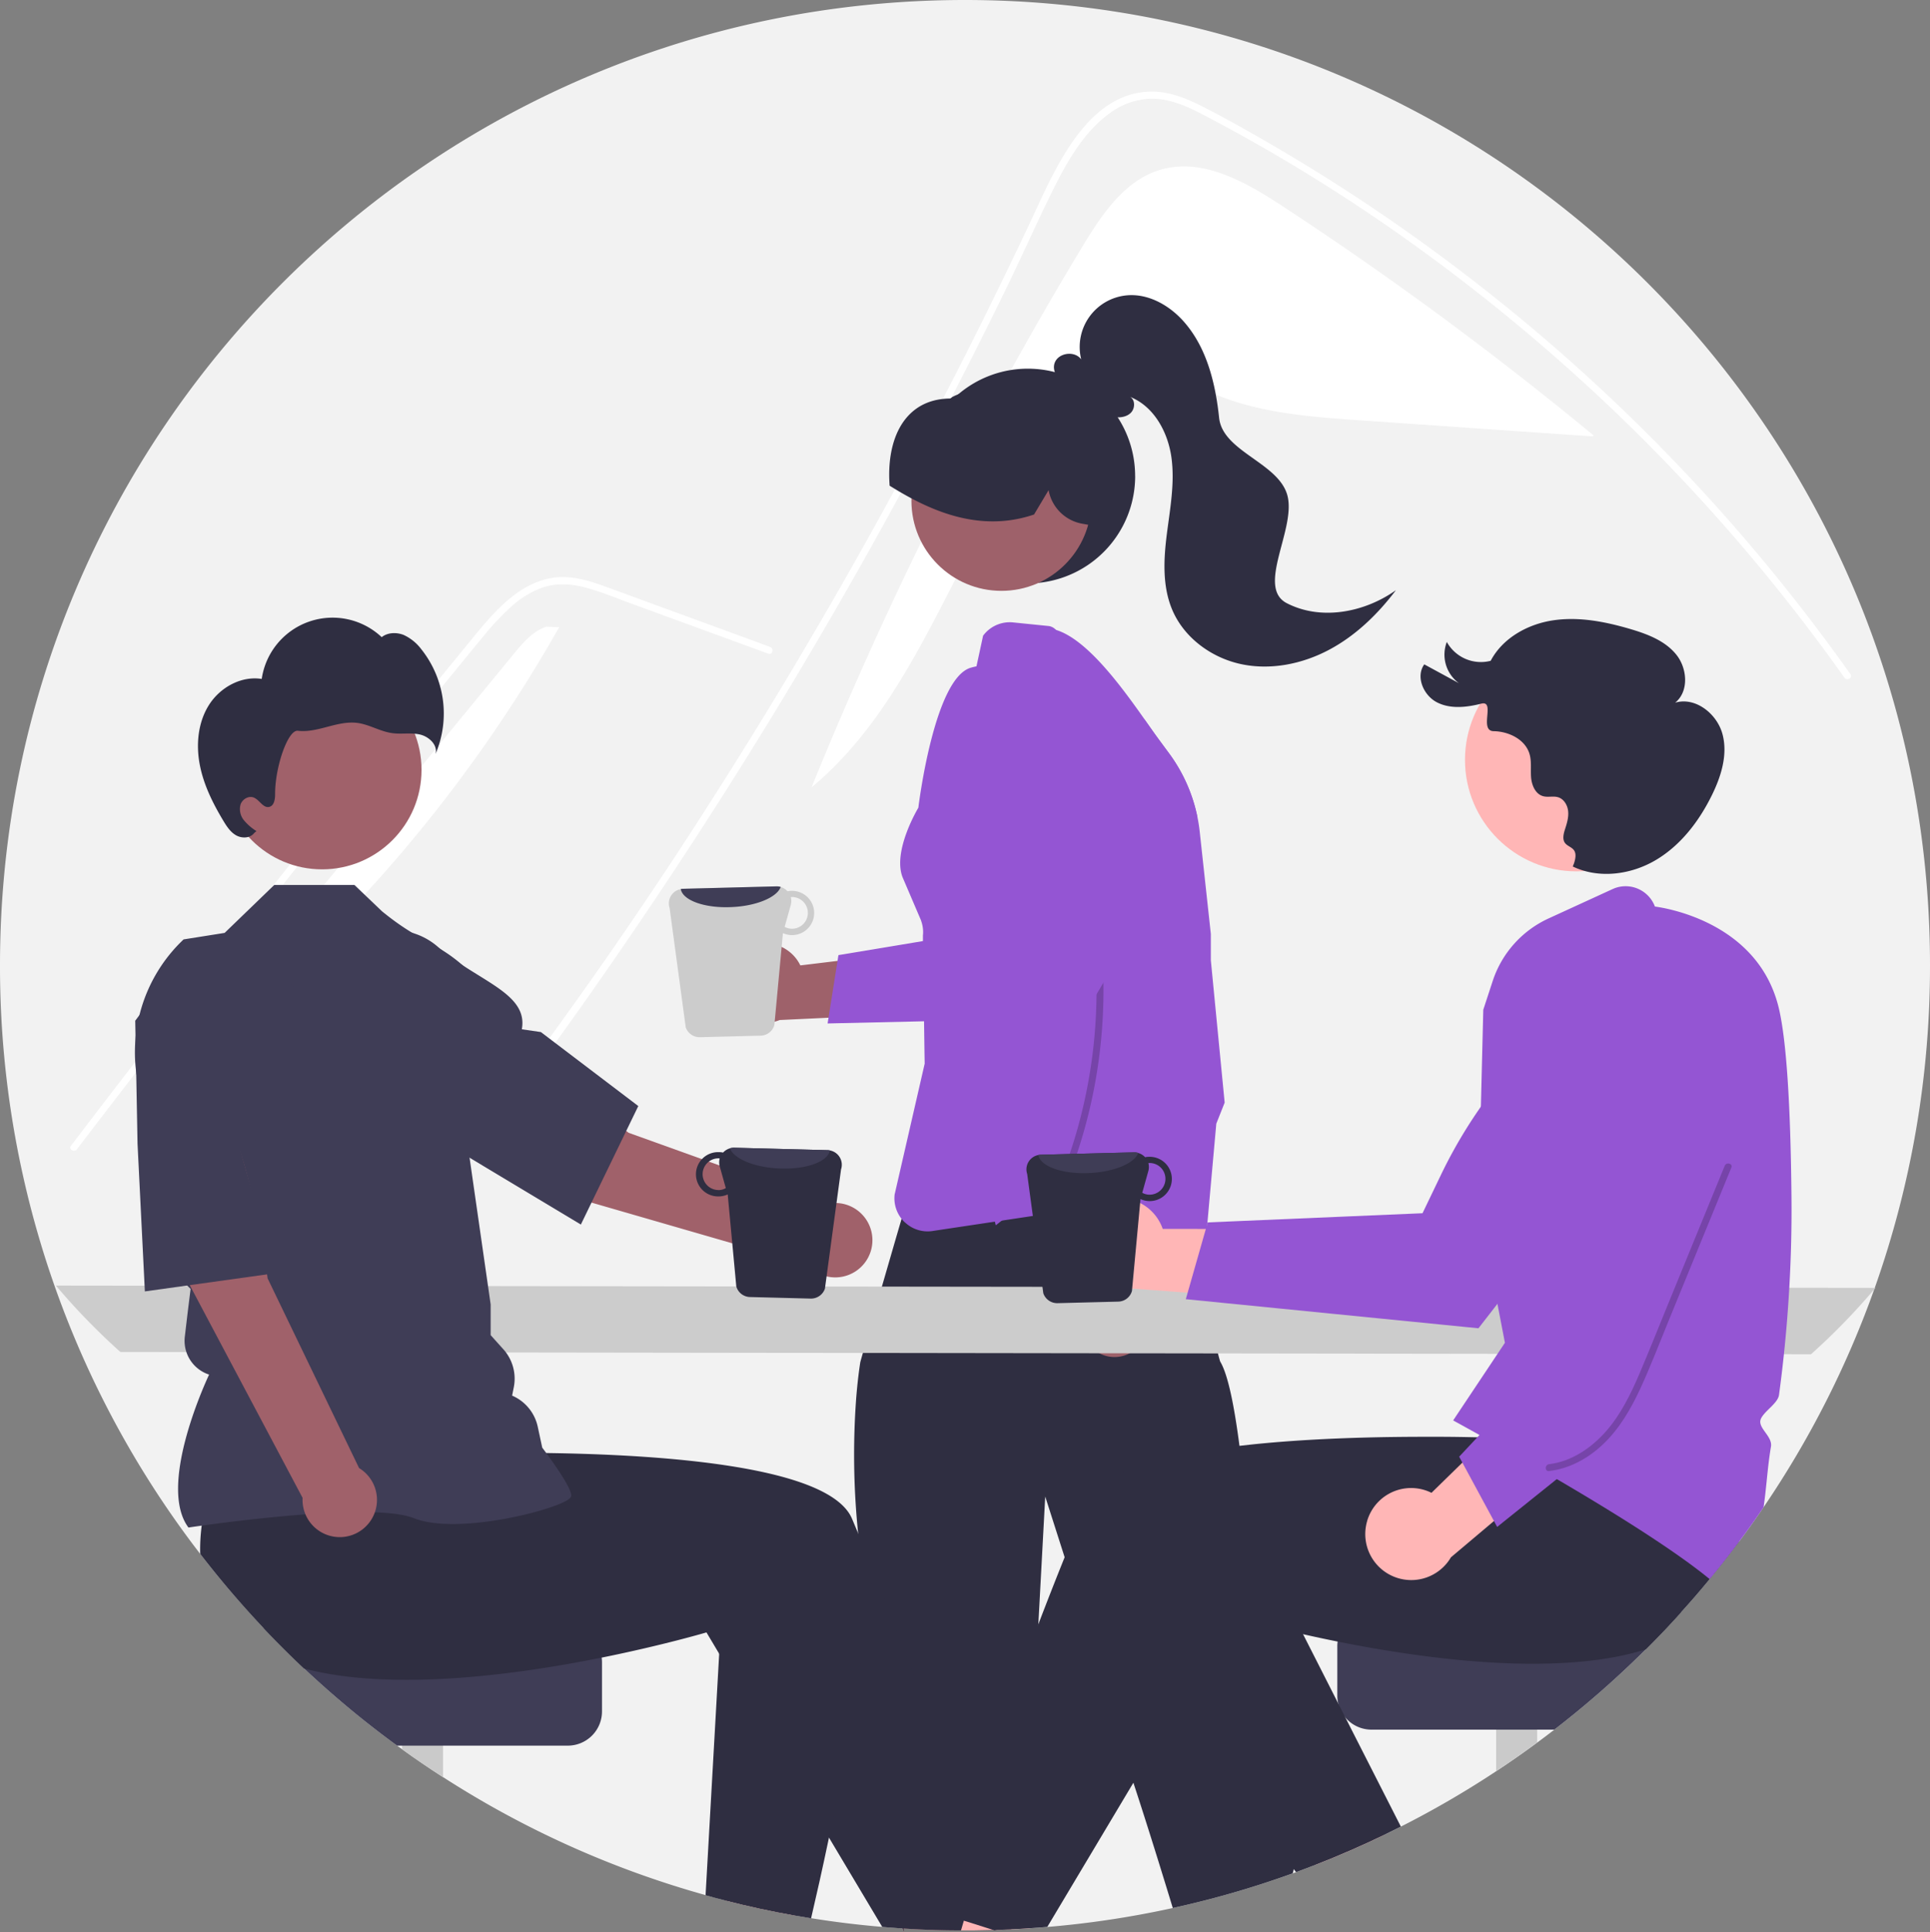 <svg id="Layer_1" data-name="Layer 1" xmlns="http://www.w3.org/2000/svg" viewBox="0 0 842 842.8"><rect x="0" y="0" width="842" height="842.8" fill="#808080" stroke="none"/><defs><style>.cls-1{fill:#f2f2f2;}.cls-2{fill:#fff;}.cls-3{fill:#2f2e41;}.cls-4{fill:#9e616a;}.cls-5{fill:#ffb8b8;}.cls-6{fill:#9455d3;}.cls-7{fill:#ccc;}.cls-8{fill:#ffb6b6;}.cls-9{fill:#cacaca;}.cls-10{fill:#3f3d56;}.cls-11{fill:#a0616a;}.cls-12{isolation:isolate;opacity:0.2;}</style></defs><path class="cls-1" d="M842,421a419.85,419.85,0,0,1-24.1,140.73c-.07.21-.14.4-.22.61h0a419.49,419.49,0,0,1-48.3,95.08q-5.22,7.71-10.81,15.17-6.15,8.25-12.69,16.17-6,7.31-12.38,14.33Q726,711.47,718,719.41a421,421,0,0,1-39.88,35q-3.69,2.87-7.46,5.63-8.77,6.48-17.9,12.5a416.74,416.74,0,0,1-41.57,24.16c-2.47,1.26-5,2.5-7.46,3.7q-14.51,7-29.6,12.89c-2.87,1.13-5.75,2.22-8.66,3.27-.49.19-1,.37-1.48.54a418.7,418.7,0,0,1-107.06,23.38q-3.81.35-7.63.58-4,.29-8.11.46c-2.14.11-4.27.19-6.42.25-.44,0-.89,0-1.33,0q-4.33.13-8.7.17l-3.7,0h-1.74q-12.58,0-25-.82l-.51,0c-3-.2-5.91-.41-8.85-.67q-15.71-1.32-31.07-3.8-3.54-.55-7.06-1.2-15.29-2.7-30.17-6.51-4.42-1.12-8.8-2.35a418.91,418.91,0,0,1-114.54-51.46q-9.12-5.86-17.9-12.2c-.72-.5-1.43-1-2.14-1.54a422.85,422.85,0,0,1-40.59-33.67q-9.11-8.55-17.68-17.64A419.41,419.41,0,0,1,0,421C0,188.49,188.49,0,421,0S842,188.49,842,421Z"/><path class="cls-2" d="M472.36,107.33C480.79,93.39,490.78,78.5,506.42,74c18.12-5.27,36.73,5.2,52.51,15.53A1528.87,1528.87,0,0,1,695.1,189.81l-.05.54-101.61-7c-24.47-1.69-49.78-3.61-71.41-15.19-8.21-4.39-16.21-10.26-25.5-10.67-11.56-.51-21.63,7.56-29.55,16-46.83,49.87-60.38,126.13-112.92,169.94A1667.45,1667.45,0,0,1,472.36,107.33Z"/><path class="cls-2" d="M184.51,530.29c5.17-6.54,7.29-8.07,12.4-14.67q62.39-80.69,117.28-166.83,37.29-58.52,70.87-119.26,16-28.87,31.11-58.22,11.73-22.74,22.93-45.76c2.14-4.39,4.21-8.79,6.28-13.2,4.86-10.38,9.64-20.81,14.77-31,5.84-11.67,13-23.9,23.69-31.74a32.27,32.27,0,0,1,16.83-6.48c8.74-.57,16.8,3,24.38,7C580.48,79,632.38,115.22,679.33,156.46A803,803,0,0,1,804.67,295.6c1.11,1.58,3.73.07,2.61-1.52q-6.6-9.34-13.47-18.48A805.39,805.39,0,0,0,663.28,138.82a811.89,811.89,0,0,0-75.66-55.55q-20.05-13-40.87-24.78c-7-4-14-7.87-21.16-11.53s-14.44-6.83-22.44-7c-27.22-.42-41.32,30.41-51,51.16q-4.56,9.8-9.24,19.53-17.67,36.94-36.7,73.23-11.74,22.4-24,44.53-38.15,68.94-81.09,135.08c-37.92,58.41-75.55,110-118.75,164.63C181.18,529.67,183.31,531.82,184.51,530.29Z"/><path class="cls-2" d="M335.19,285.12l-40.57-14.84-20.14-7.37c-6.55-2.39-13.1-5.13-19.88-6.84-6-1.52-12.08-1.77-18,.23a41.33,41.33,0,0,0-14,8.7,113.36,113.36,0,0,0-11.51,12.29c-4.39,5.27-8.71,10.6-13.05,15.9q-26.87,32.85-53.37,66T92,425.74Q65.75,459.24,39.89,493l-6.33,8.28c-1.17,1.53-3.79,0-2.61-1.52q26-34.12,52.46-68t53.33-67.56q26.83-33.63,54-67,6.78-8.31,13.58-16.59c3.82-4.66,7.6-9.37,11.8-13.71,7.7-8,17.32-15,28.83-15.19,6.77-.12,13.32,2,19.61,4.31,6.79,2.45,13.55,4.95,20.32,7.43l40.85,14.94L336,282.2c1.81.66,1,3.59-.8,2.92Z"/><path class="cls-2" d="M224.1,285.26c4-4.86,8.31-9.95,14.28-11.92l5.57.22A632.52,632.52,0,0,1,75.5,466.15Z"/><path class="cls-3" d="M495.24,207.61a46.82,46.82,0,1,1-80.53-32.47l.23-.23c.37-.39.75-.78,1.14-1.16a0,0,0,0,0,0,0h0c.49-.45,1-.9,1.48-1.33a46.8,46.8,0,0,1,77.66,35.21Z"/><circle class="cls-4" cx="436.89" cy="218.45" r="39.26"/><path class="cls-3" d="M464.94,180.69a44.27,44.27,0,0,0-46.23-9l-.69.3h0c-.75.31-1.51.63-2.24,1l-.45.22v.06l-.26.19a1.49,1.49,0,0,1-.65.36c-7.55.1-13.7,2.66-18.26,7.61-6.09,6.6-8.95,17.27-8.07,30l0,.39.34.22c3.22,2,6.27,3.78,9.21,5.33,1.74.93,3.43,1.78,5.11,2.56l.6.28c17,7.85,32.55,9.27,47.49,4.3l.28-.09,6.35-10.64a18.15,18.15,0,0,0,14.6,14.63l2.64.47,3.87.68.16-.73C482.58,211.61,477,192.24,464.94,180.69Z"/><path class="cls-3" d="M561.39,263.09c-13.36-6.89,3.82-31.92.37-46.56s-28.32-19.33-29.9-34.29-5.31-30.37-15.18-41.71c-6.3-7.25-15.59-12.6-25.16-11.7a22.61,22.61,0,0,0-19.82,27.94c-2.73-3.86-9.77-3-11.52,1.36-1.55,3.9,1.88,8.63,5.91,9,5.28,6.51,11.32,13.43,19.58,14.74,2.66.42,5.66.11,7.6-1.75s2.1-5.6-.21-7c10.39,4.13,16.48,15.36,18,26.43s-.59,22.27-2,33.35-2,22.75,2.34,33.05c5.14,12.17,17,20.88,29.87,23.68s26.65.06,38.33-6.09S601,268,609,257.42C595.29,267.16,576.33,270.8,561.39,263.09Z"/><polygon class="cls-5" points="409.59 428 382.48 613.18 530.5 602.02 486.2 419.85 409.59 428"/><path class="cls-3" d="M564.45,815.21a17.52,17.52,0,0,1-.5,1.89,414.48,414.48,0,0,1-52.3,15.11c-3.74-12.3-10.91-35.59-17.19-54.64-5.13-15.55-9.66-28.27-11.24-29.86-4.39-4.37,0-10.2,0-10.2l-18.75-58.29L456,652.74,453,708.37,448.79,789l-.12,2.26s-5.84,17.49-2.92,20.41-2.92,14.59-2.92,14.59l-1.68,15.31c-2.14.11-4.27.19-6.42.25L434,842l-.6-.19q-4.33.13-8.7.17l-3.7,0h-1.74q-12.58,0-25-.82l-5.13-41.75-5.3-43.14s5.83-11.65,0-17.48c-3.51-3.51-1.75-8.61.22-12.11-1.22-5.41-2.89-13.73-5.14-26.05-.08-.41-.15-.83-.23-1.25q-1.06-5.86-1.91-11.5c-1-6.61-1.78-13-2.38-19a334.3,334.3,0,0,1-.84-59.27c.56-7,1.26-12.16,1.72-15.13,0-.28.47-1.85,1.17-4.33,1.1-4,2.91-10.27,4.94-17.32,1.08-3.74,2.22-7.69,3.35-11.62l5.51-19v0c1.39-4.79,2.5-8.57,3.08-10.55l.43-1.5.9-.2c1.83-.42,6.35-1.43,12.61-2.78,6.53-1.38,14.94-3.13,24.18-4.91,7.91-1.52,16.43-3.07,24.9-4.46,3-.49,6.08-1,9.08-1.42C484,513.55,501,512,509,513.77a15.45,15.45,0,0,1,1.65.45,8.21,8.21,0,0,1,1.57.71c.25.15,2.67,9.59,5.76,21.89l.09.37L521,548.92c1,4.13,2.07,8.34,3.09,12.44,3,12.18,5.83,23.45,7.27,29,.55,2.14.91,3.41,1,3.55,3.38,5.63,6.14,19.43,8.38,36.74,2,15.45,3.59,33.7,4.82,51.43.61,8.77,1.13,17.42,1.57,25.54,1.49,27.32,2.09,48.65,2.09,48.65s2.23,17.78,6.66,26.17a13,13,0,0,0,2.07,3c2.95,3,3.29,5.51,2.9,7.33a6,6,0,0,1-1,2.38,4.66,4.66,0,0,1-.39.49,11.37,11.37,0,0,0,2.92,10.2C565.2,808.63,565,812.71,564.45,815.21Z"/><path class="cls-6" d="M516,368.61q-.26-1.89-.54-3.81c-.11-.82-.24-1.64-.36-2.45-1.27-8.18,4-15.18-2.83-20.84a14.46,14.46,0,0,1-3.83-4.78l-1.57-3.16-2.89-5.86L497.62,315l-1.09-2.19a14,14,0,0,0-1.06-1.79,14.43,14.43,0,0,0-4.51-4.22l-15.7-9.36a14.49,14.49,0,0,1-5.62-6.09l-.39-.8c-1.73-3.55-4.83-12-8.5-15.73h0a5.39,5.39,0,0,0-3.08-1.75L442,271.48a14.48,14.48,0,0,0-13.11,5.79l-.43,2L426,290.65l-.14,0c-.74.17-1.48.34-2.21.55-16.21,4.43-23,61.1-23,61.1s-11.35,18.73-6.89,30.32l8,18.69a2.25,2.25,0,0,1,.14.44,14.41,14.41,0,0,1,.74,6.35v.73l0,1.61.06,4.13.19,13.7.24,17.15.21,14.61.07,3.89L390.3,521a14.37,14.37,0,0,0,3,10.57h0c.29.37.6.72.92,1.06h0c.31.32.63.61,1,.9a14.36,14.36,0,0,0,11.66,3.39l1.75-.27h0l25.4-3.81h0l2.94-.44h0l28.43-4.27h0l4.87-.74c.39,0,.77-.1,1.16-.13l26-1.79a15.2,15.2,0,0,0,1.78-.23h0a14.53,14.53,0,0,0,10.47-8.37,13.08,13.08,0,0,0,.89-2.67,14.68,14.68,0,0,0,.37-3l.29-24.52,1-79.24a14.32,14.32,0,0,1,2.18-7.47C518.13,394.2,517.72,381.86,516,368.61Z"/><path class="cls-4" d="M472.32,580.24a14,14,0,0,1,11.32-16.32,13.57,13.57,0,0,1,2.46-.23l16.24-47.21L518.18,537l-17.85,41.68a14.12,14.12,0,0,1-28,1.53Z"/><path class="cls-6" d="M534.28,480.92l-3.65,9.2L525.53,547a16.29,16.29,0,0,0-4.49,1.89,15.75,15.75,0,0,0-6.65,18.42l1.5,4.5-11.15-3.43-18.33-5.63-21.61-6.64,3.66-11.87a17.6,17.6,0,0,0-3-16.12,17.79,17.79,0,0,0-1.41-1.59l1.37-10.25.81-6.09-9.89,7.51L437,532.42h0l-2.56,2-.4-1.51c-.49-1.91-1.41-5.57-2.59-10.67a648.42,648.42,0,0,1-12.89-77.09c-.6-5.84-1.12-11.82-1.54-17.89-.43-6.25-.75-12.59-.92-19C414.67,356.31,422.65,301.87,456,274a16,16,0,0,1,4.75.76c13.5,4.15,28.31,24.43,38.55,38.94,2.42,3.43,4.58,6.53,6.41,9l4.43,6a70.46,70.46,0,0,1,12.27,27.71q.65,3.18,1,6.44l4.84,44.52v11.47Z"/><path class="cls-7" d="M24.39,560.73a290.05,290.05,0,0,0,28.12,28.95l737.58,1a290.05,290.05,0,0,0,28.12-28.95Z"/><path class="cls-8" d="M424.7,842l-3.7,0h-1.74q-12.58,0-25-.82l.2,1.63-.71-1.66-15.85-36.9,11.23-4.82,20.6-8.85L416,812.06l6,20.58,1.78,6.1Z"/><path class="cls-8" d="M351.27,799.14l-4.48,36.33q-15.29-2.7-30.17-6.51V799.15Z"/><path class="cls-9" d="M193.28,732.18v43q-9.12-5.86-17.9-12.2V732.18Z"/><path class="cls-10" d="M262.63,725v21.47a14.92,14.92,0,0,1-14.91,14.92H173.24a422.85,422.85,0,0,1-40.59-33.67q-9.11-8.55-17.68-17.64H247.72A14.94,14.94,0,0,1,262.63,725Z"/><path class="cls-3" d="M437.18,841l-2.45.78L434,842l-.6-.19q-4.33.13-8.7.17l-3.7,0h-1.74q-12.58,0-25-.82l.2,1.63-.71-1.66c-3-.2-5.91-.41-8.85-.67l-23.27-39-47.89-80.19L308.21,712s-18.93,5.6-45.72,11c-20.19,4.06-44.84,8-69.21,9.25-6,.32-12,.48-17.9.43-15.25-.1-29.9-1.53-42.73-4.93q-9.11-8.55-17.68-17.64a423.15,423.15,0,0,1-27.62-32.33A77.15,77.15,0,0,1,88,665.43c.09-.68.18-1.37.29-2.07L91,617l20.28-2.68,30.86-4.08,33.43-4.42,3.68,28.82s26-1.32,59-.88c53,.72,123.85,6,133.45,28.66.9,2.13,1.8,4.28,2.7,6.43,18.64,44.65,35.76,92.22,47.39,126,2.22,6.44,4.23,12.37,6,17.69C433.73,830.13,437.18,841,437.18,841Z"/><path class="cls-3" d="M380.48,688q-.74,6.36-1.55,12.67c-4.8,37.21-11.41,72.75-17.28,100.86-2.87,13.72-5.57,25.66-7.8,35.17q-3.54-.55-7.06-1.2-15.29-2.7-30.17-6.51-4.42-1.12-8.8-2.35l5.94-105.3,2-34.83,61.07,1.41Z"/><path class="cls-8" d="M478.68,525.1a19.94,19.94,0,0,1,27.14,7.69,19.21,19.21,0,0,1,1.44,3.21l70.9.08-20.32,30.74L493.63,562a20.06,20.06,0,0,1-14.95-36.93Z"/><path class="cls-6" d="M517.33,566.66,645,579.35l.34-.43c.64-.82,64.56-82.65,75.3-102.13a58.9,58.9,0,0,0,6.82-38.57l-.07-.32-.26-.22a29.87,29.87,0,0,0-37.37-.81,211.52,211.52,0,0,0-61.08,75.48l-8.08,16.82-93.71,4Z"/><path class="cls-8" d="M468.08,797.24l-18.82,43.82q-4,.29-8.11.46c-2.14.11-4.27.19-6.42.25L434,842l-.6-.19q-4.33.13-8.7.17l-3.7,0h-1.74l1.25-4.28,1.47-5.07,5.84-20.08,8.43-29L448.79,789Z"/><path class="cls-8" d="M603.69,800.4q-14.51,7-29.6,12.89l-9.84-16.55L596,782.81Z"/><path class="cls-9" d="M670.62,725.18V760q-8.77,6.48-17.9,12.5V725.18Z"/><path class="cls-10" d="M733.5,703.1Q726,711.47,718,719.41a421,421,0,0,1-39.88,35h-79.8a14.89,14.89,0,0,1-11.19-5.07v0a14.78,14.78,0,0,1-3.36-6.6v0a14.93,14.93,0,0,1-.34-3.2V718a14.94,14.94,0,0,1,14.91-14.92Z"/><path class="cls-3" d="M766.38,619.3l-8.65,37.06a77.43,77.43,0,0,1,.84,16.24q-6.15,8.25-12.69,16.17-6,7.31-12.38,14.33Q726,711.47,718,719.41c-13.88,4.36-30.24,6.14-47.34,6.26-5.9.05-11.89-.11-17.9-.43-24.37-1.28-49-5.19-69.21-9.25-5.34-1.06-10.36-2.14-15-3.19-8.75-2-16.07-3.81-21.37-5.21-6-1.56-9.37-2.57-9.37-2.57l-22.71,38-20.62,34.52-37.57,62.91q-3.81.35-7.63.58-4,.29-8.11.46c-2.14.11-4.27.19-6.42.25L434,842l-.6-.19-9.64-3.07-3.25-1L408.82,834s2.61-8.22,7.18-21.93c1.68-5,3.62-10.81,5.8-17.19,7.87-23.06,18.78-54,31.23-86.5,3.69-9.64,7.51-19.42,11.44-29.15,3.22-8,6.5-16,9.82-23.8,5.77-13.61,33.65-20.95,66.48-24.8l5-.56c16.73-1.76,34.48-2.67,51.08-3.09,8.31-.21,16.33-.29,23.79-.3l7,0h0c6.15,0,11.81.12,16.79.22l2.83.07h0l1.83,0c10.89.28,17.57.62,17.57.62l2.59-20.32.53-4.1.5-3.9h0l.06-.49h.41l7.2-.14,60.52-1.18,33.06-.65Z"/><path class="cls-3" d="M611.15,796.7c-2.47,1.26-5,2.5-7.46,3.7q-14.51,7-29.6,12.89c-2.87,1.13-5.75,2.22-8.66,3.27l-1-1.35c-13.88-19.05-31.52-44.19-49.37-72.16-7.47-11.7-15-23.9-22.27-36.36l52.78-24.64,5.92-2.76,17,33.51,15.18,29.89,3.38,6.65Z"/><circle class="cls-8" cx="687.76" cy="331.43" r="48.63"/><path class="cls-3" d="M686.15,377.94c11.37,5.46,25.37,3.61,36.22-2.81s18.84-16.88,24.42-28.19c4.09-8.28,7.06-17.77,4.69-26.69s-11.81-16.41-20.66-13.76c6.07-4.88,5.36-14.95.46-21s-12.63-8.95-20.09-11.15c-10.84-3.18-22.23-5.42-33.41-3.8s-22.18,7.68-27.44,17.68A17,17,0,0,1,631.2,280a15.44,15.44,0,0,0,5.3,18l-15.13-8.22c-3.86,5.35-.36,13.51,5.5,16.54s12.94,2.22,19.34.6-1.15,11.89,5.44,12,13.73,3.58,15.62,9.9c1,3.31.41,6.86.7,10.31s1.94,7.26,5.28,8.15c2.11.57,4.41-.18,6.5.45,2.59.78,4.17,3.55,4.4,6.25s-.62,5.35-1.45,7.93c-3.3,10.17,7.29,4.47,4,14.64Z"/><path class="cls-6" d="M781.56,521.57c-.4-40.16-2.22-67.53-5.4-81.36-8.54-37.18-48-44-54.17-44.8a13.65,13.65,0,0,0-17.57-8l-.88.37-28,12.84a45.7,45.7,0,0,0-24.27,27.1l-4.16,12.7L645,525.67l6.9,35.85v0l4.65,24.15-3.2,4.8-18.27,27.4-.31.48h0l-.8,1.19,3.29,1.81,8.19,4.53,1.9,1.07h0l1.19.66q15,8.37,27.25,15.51l3.38,2c37.8,22.11,57,35.65,66.71,43.65q6.54-7.92,12.69-16.17,5.58-7.46,10.81-15.17c.61-4,1-8,1.42-12,.48-4.74,1-9.65,1.82-14.48.37-2.14-1-4.17-2.42-6.13s-2.47-3.55-2.22-5.17,2.1-3.49,3.89-5.26c2-1.94,4-3.94,4.26-6q1.2-8.82,2.13-17.7,1.53-14.45,2.35-29Q781.77,541.61,781.56,521.57Z"/><path class="cls-8" d="M596.46,663.33a20,20,0,0,1,24.78-13.5,19.16,19.16,0,0,1,3.27,1.29l50.72-49.55,7,36.17L633,679.25a20.06,20.06,0,0,1-36.52-15.92Z"/><path class="cls-6" d="M653.16,666l100.11-80.29-.06-.54c-.12-1-11.7-104.22-17.65-125.65a58.88,58.88,0,0,0-22.12-32.33l-.28-.18-.33,0a29.9,29.9,0,0,0-27.27,25.56,211.55,211.55,0,0,0,9.17,96.67l6,17.68-64.14,68.44Z"/><circle class="cls-11" cx="140.51" cy="335.79" r="43.39"/><path class="cls-10" d="M82.22,666.26l-.24-.33c-12.63-17.69,6.37-60.21,9.24-66.38h0A15.47,15.47,0,0,1,80.63,583l1.24-10.51,1.28-10.31L73.92,553l0-.23-5.31-46.47-7.73-30.87A67.76,67.76,0,0,1,80.1,409.74L98,406.9,119.64,386h35l12,11.46c23.59,19.33,29.19,10.93,55.78,47.32l-19,50.17,10.64,74v13.39l5.54,6.16a19.18,19.18,0,0,1,4.55,16.58l-.73,3.64h0a19.17,19.17,0,0,1,11.19,13.61l1.95,9.08c1.66,2.2,12.66,16.86,12.66,20.87,0,.6-.45,1.18-1.4,1.83-7.49,5.07-48.9,15.41-67.23,8.08-19.52-7.81-97.13,3.9-97.92,4Z"/><path class="cls-11" d="M60.18,490.26l36.08-7.06c13.34,19.92,20.5,74.4,20.5,74.4l39.89,82.72a16.24,16.24,0,1,1-24.64,13l-52-98Z"/><path class="cls-10" d="M60,498.82,59,445.2l17-22.71a29.85,29.85,0,0,1,29.38-11.38h0a29.79,29.79,0,0,1,23.82,32.95c-2.89,22.7-9.43,51.12-24.23,57.55l-.15.06,15.34,53.65L63.2,563.27Z"/><path class="cls-11" d="M274.24,494.08s-43.29-33.84-66.78-38.7L186.68,485.7l56.21,34.45,109.43,31.64a16.23,16.23,0,1,0,8.35-26.66Z"/><path class="cls-10" d="M198.07,500.88l-45.12-29-9.42-26.74a29.86,29.86,0,0,1,6.9-30.74h0A29.78,29.78,0,0,1,191.06,413c17.26,15,39.5,20.06,36.6,35.94l8.31,1.21,42.5,32.27-25.06,51.69Z"/><path class="cls-3" d="M91.3,307.28c4.87-7.54,14-12.56,22.88-11.15a31.24,31.24,0,0,1,52.34-18.22c2.61-2.08,6.41-2.19,9.51-1a20.07,20.07,0,0,1,7.71,6.19A45,45,0,0,1,190,328.89c1.09-3.94-2.86-7.64-6.85-8.53s-8.17,0-12.21-.62c-5.18-.74-9.84-3.74-15-4.42-4.36-.57-8.75.55-13,1.67s-8.63,2.27-13,1.75-10,16-9.92,27.69c0,2.21-.44,5.05-2.6,5.52-2.66.58-4.2-3.09-6.73-4.09-2.26-.89-5,.76-5.75,3.05a7.67,7.67,0,0,0,1.46,6.84,22.32,22.32,0,0,0,5.47,4.74l-1,.87c-1.74,2.29-5.33,2.39-7.83,1s-4.15-3.94-5.63-6.4c-4.62-7.69-8.68-15.88-10.31-24.71S86.43,314.82,91.3,307.28Z"/><path class="cls-12" d="M472.34,380.2a220.46,220.46,0,0,1,6,56A223.64,223.64,0,0,1,470.17,492a217.46,217.46,0,0,1-10.81,30c-.78,1.75,1.81,3.27,2.59,1.51a223.86,223.86,0,0,0,16.46-54.93,227.5,227.5,0,0,0,2.08-57.34,223.94,223.94,0,0,0-5.26-31.82c-.45-1.88-3.35-1.08-2.89.8Z"/><path class="cls-12" d="M752.43,508.5l-25.08,61.22c-4,9.85-8,19.76-12.15,29.55-3.78,8.81-8.1,17.66-14.46,24.92s-15.07,13.28-24.94,14.44c-1.9.22-1.92,3.23,0,3,9-1.06,17.1-5.55,23.63-11.75,7.06-6.7,12-15.24,16.09-24C720.05,596.1,723.9,586,728,576l12.82-31.3,14.52-35.44c.73-1.79-2.17-2.56-2.89-.8Z"/><path class="cls-3" d="M455.16,564.07a6.41,6.41,0,0,0,6.18,4.33l26.5-.68a6.34,6.34,0,0,0,6-4.66L497.56,523a9.66,9.66,0,1,0,3.76-18.44,7.79,7.79,0,0,0-1.74.18,6.56,6.56,0,0,0-4.87-2.11L454,503.66a5.69,5.69,0,0,0-1,.12,6.37,6.37,0,0,0-5.09,7.42,6.24,6.24,0,0,0,.22.85Zm43.17-43.82L501,510.7a6.57,6.57,0,0,0,0-3.38c.13,0,.25-.06.37-.06a6.91,6.91,0,0,1,.33,13.82A6.51,6.51,0,0,1,498.33,520.25Z"/><path class="cls-10" d="M453,503.78c.87,5,10.63,8.46,22.37,7.85,10.79-.5,19.62-4.29,21.23-8.78a6.05,6.05,0,0,0-1.84-.25L454,503.66A5.69,5.69,0,0,0,453,503.78Z"/><path class="cls-3" d="M366.92,510.05a6.36,6.36,0,0,0-4-8.05,6.1,6.1,0,0,0-.84-.22,5.69,5.69,0,0,0-1-.12l-40.75-1.06a6.56,6.56,0,0,0-4.87,2.11,7.79,7.79,0,0,0-1.74-.18,9.66,9.66,0,1,0-.48,19.31h0a9.68,9.68,0,0,0,4.24-.87l3.74,40.09a6.35,6.35,0,0,0,6,4.66l26.49.68a6.41,6.41,0,0,0,6.18-4.33Zm-53.64,9a6.91,6.91,0,0,1,.33-13.82c.13,0,.24.06.37.06a6.57,6.57,0,0,0,0,3.38l2.67,9.55A6.48,6.48,0,0,1,313.28,519.08Z"/><path class="cls-10" d="M362.05,501.78c-.87,5-10.63,8.46-22.37,7.85-10.79-.5-19.61-4.29-21.23-8.78a6.05,6.05,0,0,1,1.84-.25L361,501.66A5.69,5.69,0,0,1,362.05,501.78Z"/><path class="cls-4" d="M323.43,414.7a17.31,17.31,0,0,1,24.17,3.76,17.81,17.81,0,0,1,1.57,2.62l61-7.39-14.25,28.58-55.75,2.63a17.39,17.39,0,0,1-16.75-30.2Z"/><path class="cls-6" d="M522.41,356.49c-1.8,3.53-4,7.64-6.45,12.12-8.64,15.79-20.51,36.17-29.65,51.68-7.81,13.23-13.64,22.93-13.8,23.2l-.25.4-53.69,1.21-11.52.26-3.92.09-42.07.95.4-2.5,3.93-24.78.4-2.53,36.85-6.12,13.47-2.23,29.88-5L451.18,388a183.46,183.46,0,0,1,44.62-71.37c.59-.57,1.19-1.11,1.82-1.62s1.11-.86,1.68-1.24c2.42,3.43,4.58,6.53,6.41,9l4.43,6A70.46,70.46,0,0,1,522.41,356.49Z"/><path class="cls-7" d="M299.16,448.07a6.41,6.41,0,0,0,6.18,4.33l26.5-.68a6.34,6.34,0,0,0,6-4.66L341.57,407a9.65,9.65,0,1,0,3.75-18.44,7.79,7.79,0,0,0-1.74.18,6.56,6.56,0,0,0-4.87-2.11L298,387.66a5.69,5.69,0,0,0-1,.12,6.37,6.37,0,0,0-5.09,7.42,6.24,6.24,0,0,0,.22.85Zm43.17-43.82L345,394.7a6.57,6.57,0,0,0,0-3.38c.13,0,.25-.06.37-.06a6.91,6.91,0,0,1,.33,13.82A6.51,6.51,0,0,1,342.33,404.25Z"/><path class="cls-10" d="M297,387.78c.87,5,10.63,8.46,22.37,7.85,10.79-.5,19.62-4.29,21.23-8.78a6.05,6.05,0,0,0-1.84-.25L298,387.66A5.69,5.69,0,0,0,297,387.78Z"/></svg>